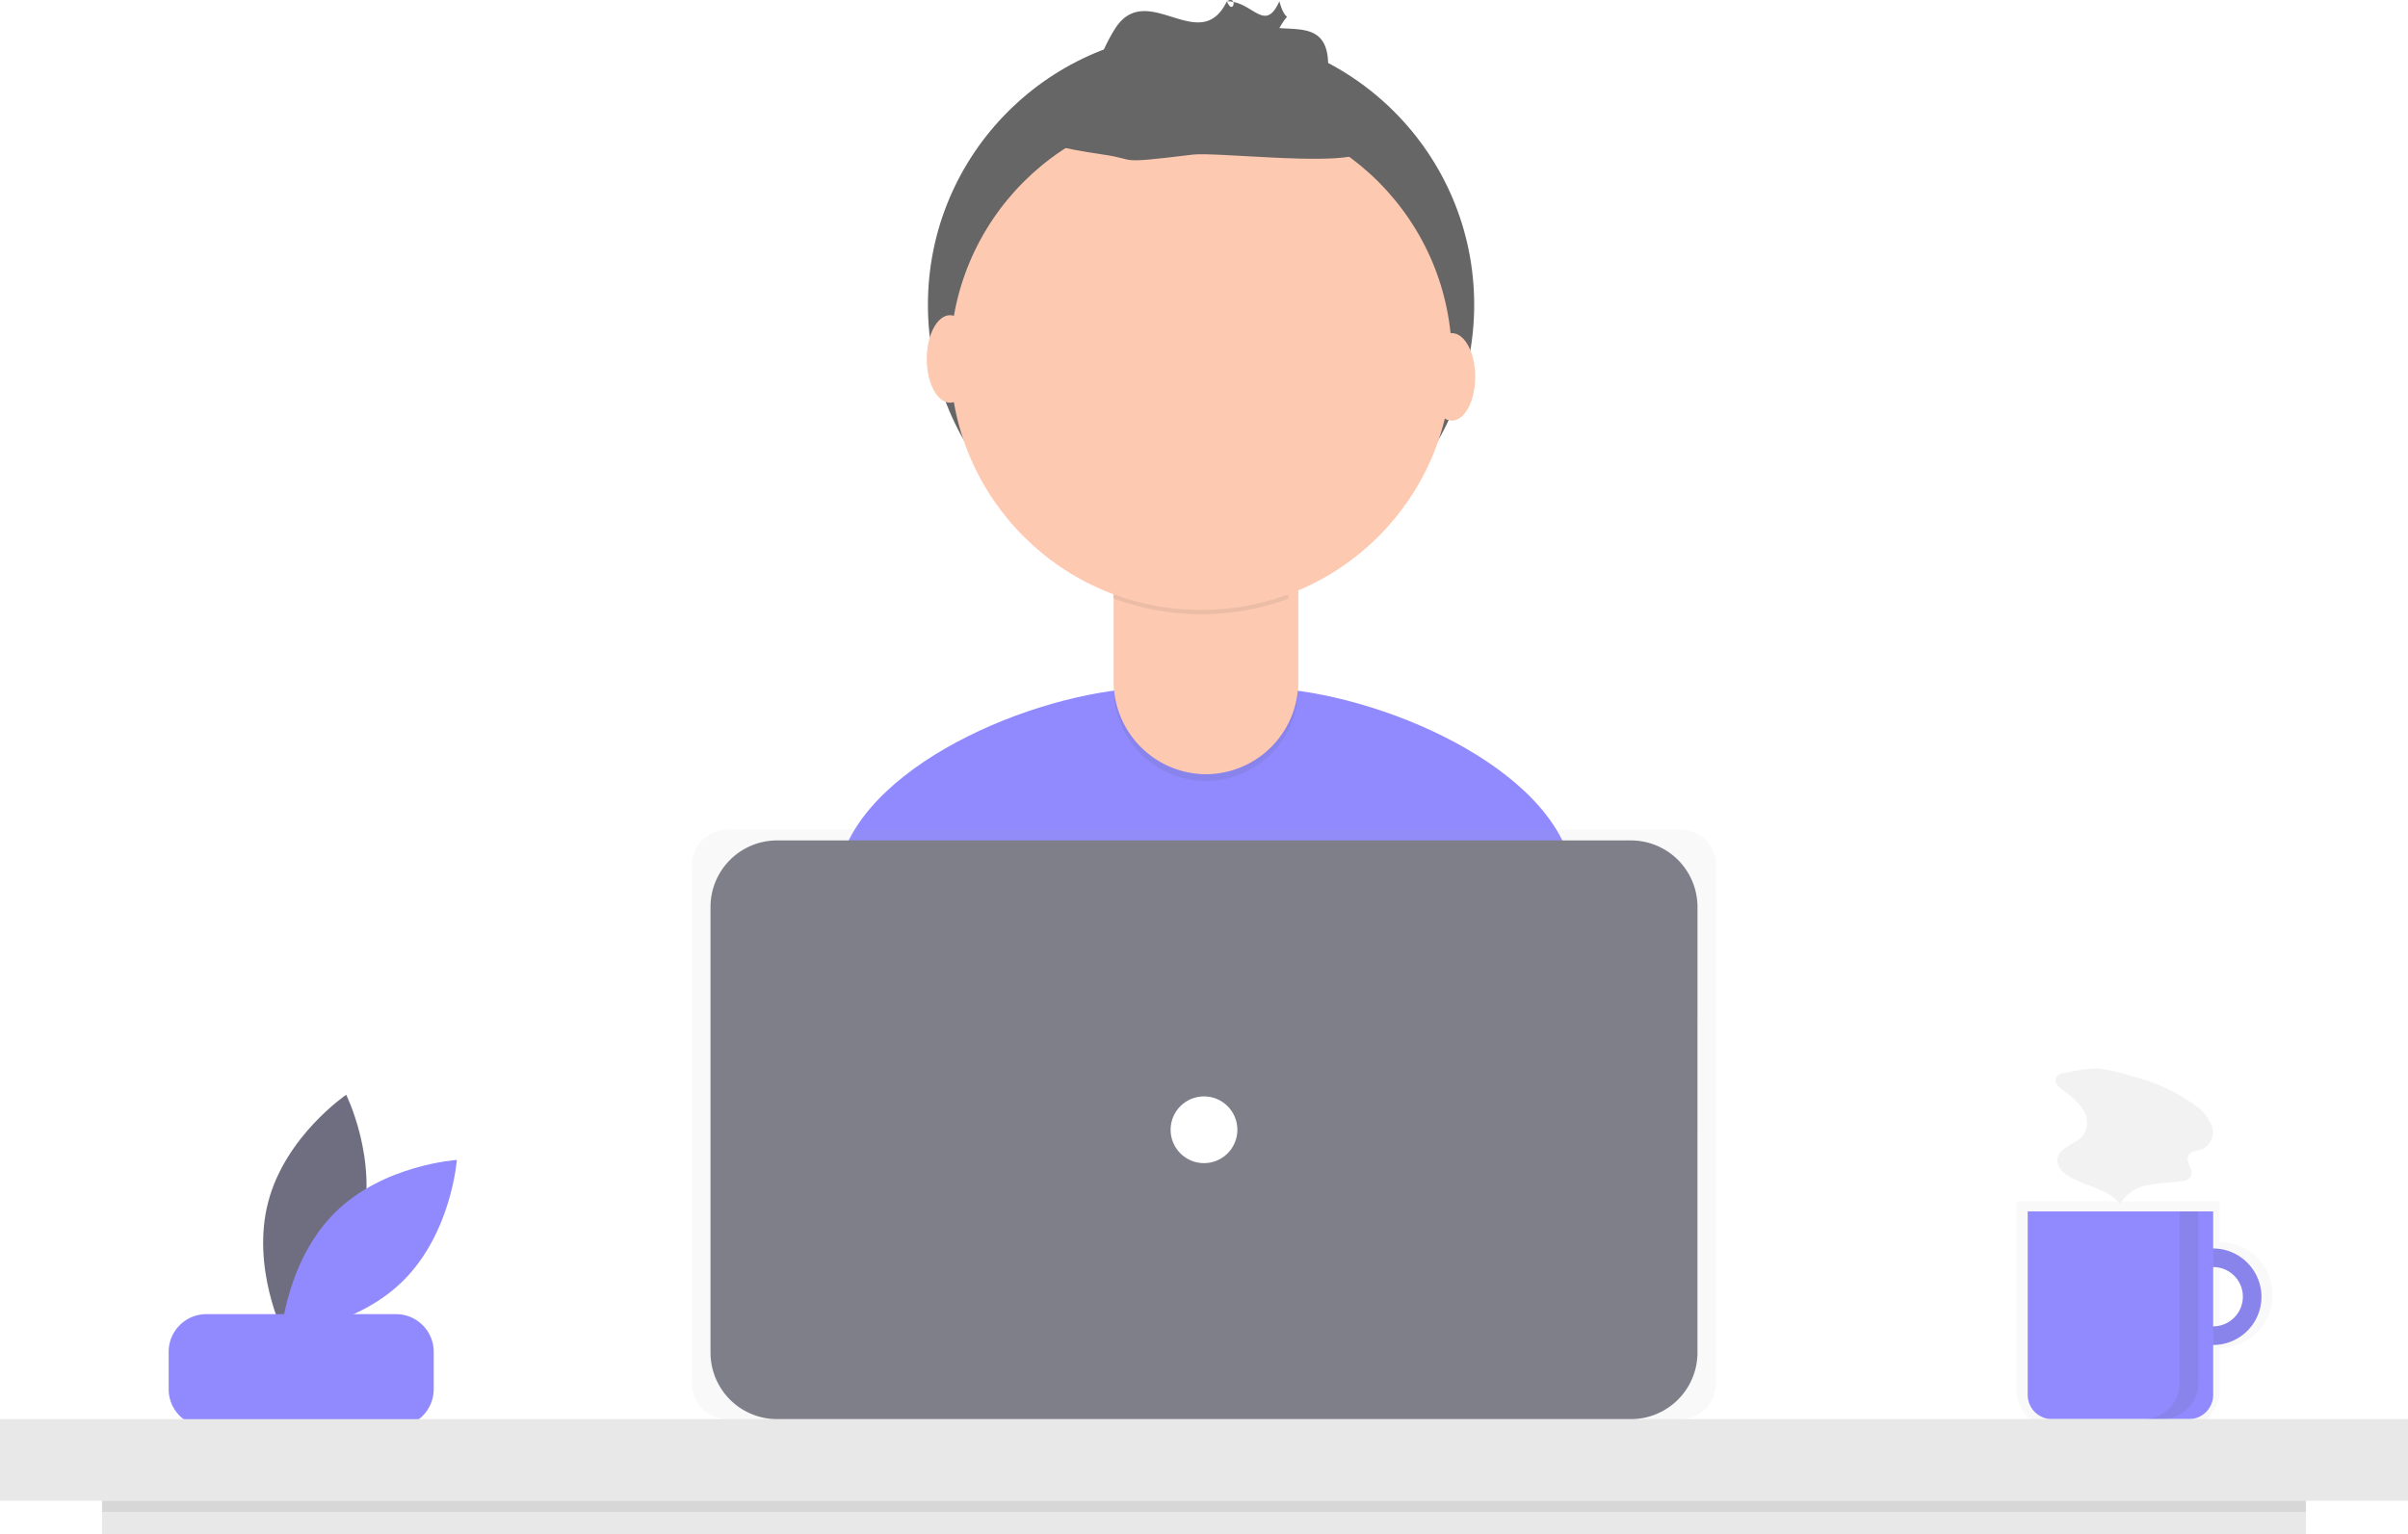 <svg xmlns="http://www.w3.org/2000/svg" xmlns:xlink="http://www.w3.org/1999/xlink" width="180.247" height="114.861" viewBox="0 0 180.247 114.861"><defs><style>.a{opacity:0.75;}.b{fill:#3f3d56;}.c,.d{fill:#6c63ff;}.d,.j,.k{fill-rule:evenodd;}.e{opacity:0.7;}.f{fill:url(#a);}.g{fill:rgba(0,0,0,0.1);}.h{fill:#e0e0e0;}.i{fill:#fdb797;}.j{fill:url(#b);}.k{fill:#535461;}.l{fill:#fff;}.m{fill:#eee;}.n{fill:#333;}.o{opacity:0.1;}</style><linearGradient id="a" x1="-8.986" y1="-7.045" x2="-8.977" y2="-7.045" gradientUnits="objectBoundingBox"><stop offset="0" stop-color="gray" stop-opacity="0.251"/><stop offset="0.54" stop-color="gray" stop-opacity="0.122"/><stop offset="1" stop-color="gray" stop-opacity="0.102"/></linearGradient><linearGradient id="b" x1="-0.676" y1="-1.588" x2="-0.673" y2="-1.588" xlink:href="#a"/></defs><g class="a" transform="translate(0 -218.55)"><g transform="translate(19.698 300.516)"><path class="b" d="M227.805,613.562c-1.3,4.935-5.837,8.019-5.837,8.019s-2.44-4.917-1.144-9.852,5.837-8.019,5.837-8.019S229.1,608.627,227.805,613.562Z" transform="translate(-220.445 -603.71)"/></g><g transform="translate(21.058 305.398)"><path class="c" d="M231.8,633.95c-3.63,3.586-4.036,9.06-4.036,9.06s5.479-.34,9.109-3.926,4.036-9.06,4.036-9.06S235.434,630.364,231.8,633.95Z" transform="translate(-227.769 -630.024)"/></g><path class="d" d="M87.891,576.061a2.821,2.821,0,0,0-2.82-2.82h-14.2a2.821,2.821,0,0,0-2.82,2.82v2.8a2.821,2.821,0,0,0,2.82,2.82h14.2a2.821,2.821,0,0,0,2.82-2.82Z" transform="translate(-55.426 -256.299)"/><g class="e" transform="translate(150.947 308.508)"><g transform="translate(0)"><path class="f" d="M943.013,649.827v-3.042H927.8v14.068a2.98,2.98,0,0,0,2.966,2.966h9.278a2.979,2.979,0,0,0,2.965-2.966v-3.118a3.954,3.954,0,0,0,0-7.909Zm0,6.388v-4.867a2.433,2.433,0,1,1,0,4.867Z" transform="translate(-927.805 -646.785)"/></g></g><g transform="translate(162.056 312.026)"><path class="c" d="M991.289,665.744a3.611,3.611,0,1,0,3.611,3.611h0A3.629,3.629,0,0,0,991.289,665.744Zm0,5.833h0a2.222,2.222,0,1,1,2.221-2.222A2.233,2.233,0,0,1,991.289,671.577Z" transform="translate(-987.678 -665.744)"/></g><g transform="translate(162.056 312.026)"><path class="g" d="M991.289,665.744a3.611,3.611,0,1,0,3.611,3.611h0A3.629,3.629,0,0,0,991.289,665.744Zm0,5.833h0a2.222,2.222,0,1,1,2.221-2.222A2.233,2.233,0,0,1,991.289,671.577Z" transform="translate(-987.678 -665.744)"/></g><path class="c" d="M818.016,531.776H831.9V545.52a1.818,1.818,0,0,1-1.809,1.809H819.825a1.818,1.818,0,0,1-1.809-1.809Z" transform="translate(-666.236 -222.527)"/><rect class="h" width="180.247" height="6.11" transform="translate(0 324.802)"/><g transform="translate(58.747 270.041)"><path class="c" d="M462.943,476.808c9.073,0,23.9-2.7,30.949-7.35-.763-4.172-2.52-10.923-4.184-16.964-2.12-7.694-15.5-13.028-23.479-13.028h-7.691c-8.006,0-21.4,5.365-23.5,13.092-1.595,5.889-3.3,12.355-4.145,16.152C438.157,473.812,453.394,476.808,462.943,476.808Z" transform="translate(-430.896 -439.465)"/></g><path class="g" d="M449.291,261.311H463.11v11.055a6.943,6.943,0,0,1-6.91,6.91h0a6.943,6.943,0,0,1-6.91-6.91V261.311Z" transform="translate(-365.927 -2.246)"/><path class="i" d="M451.273,258.553h9.855a1.992,1.992,0,0,1,1.982,1.982v9.073a6.943,6.943,0,0,1-6.91,6.91h0a6.943,6.943,0,0,1-6.91-6.91v-9.073A1.992,1.992,0,0,1,451.273,258.553Z" transform="translate(-365.927)"/><g class="e" transform="translate(51.797 280.661)"><path class="j" d="M355.812,380.394a2.692,2.692,0,0,0-2.69-2.69H281.848a2.692,2.692,0,0,0-2.69,2.69v38.76a2.692,2.692,0,0,0,2.69,2.69h71.273a2.692,2.692,0,0,0,2.69-2.69Z" transform="translate(-279.158 -377.704)"/></g><path class="k" d="M360.519,387.072a4.982,4.982,0,0,0-4.979-4.979H291.621a4.982,4.982,0,0,0-4.979,4.979V420.44a4.982,4.982,0,0,0,4.979,4.979h63.918a4.981,4.981,0,0,0,4.979-4.979Z" transform="translate(-233.457 -100.618)"/><circle class="l" cx="2.499" cy="2.499" r="2.499" transform="translate(87.624 300.639)"/><rect class="h" width="164.972" height="2.499" transform="translate(7.638 330.912)"/><rect class="g" width="164.972" height="0.833" transform="translate(7.638 330.912)"/><g transform="translate(160.459 309.249)"><path class="g" d="M981.779,650.776v12.845a2.721,2.721,0,0,1-2.708,2.708h1.389a2.721,2.721,0,0,0,2.708-2.708V650.776Z" transform="translate(-979.071 -650.776)"/></g><g transform="translate(153.855 298.54)"><path class="m" d="M944.144,593.419a.811.811,0,0,0-.613.311c-.182.33.148.7.449.93a5.977,5.977,0,0,1,1.521,1.416,1.775,1.775,0,0,1,.084,1.962c-.54.732-1.828.89-1.953,1.791-.08.578.42,1.072.927,1.362,1.251.717,2.863.908,3.769,2.029a2.923,2.923,0,0,1,2.049-1.407c.836-.19,1.7-.176,2.551-.305a.883.883,0,0,0,.7-.373c.237-.481-.438-1.057-.205-1.54.177-.367.7-.339,1.079-.486a1.406,1.406,0,0,0,.7-1.677,3.165,3.165,0,0,0-1.195-1.551,13.38,13.38,0,0,0-4.811-2.224,12.317,12.317,0,0,0-2.557-.592A12.777,12.777,0,0,0,944.144,593.419Z" transform="translate(-943.478 -593.064)"/></g><g transform="translate(35.962 189.805)"><circle class="n" cx="20.445" cy="20.445" r="20.445" transform="translate(33.496 31.117)"/><path class="o" d="M544.34,606.686a18.854,18.854,0,0,0,13.1.036V605.11h-13.1Z" transform="translate(-496.975 -533.148)"/><circle class="i" cx="18.777" cy="18.777" r="18.777" transform="translate(35.163 36.86)"/><path class="n" d="M489.48,300.4s-.687,1.036,6.055,2c2.713.389.742.729,6.73,0,1.593-.193,10.345.8,12.254,0v-3.416l-9.213-3.307Z" transform="translate(-448.915 -262.082)"/><path class="n" d="M486.32,236.628a12.8,12.8,0,0,1,1.745-4.373c2.4-3.651,6.327,2.156,8.343-2.007.483,1.156.834-.5,0,0,1.931-.02,2.836,2.447,3.928,0,.551,1.976.923.394,0,2.007,1.712.124,3.541-.1,3.648,2.537a6.334,6.334,0,0,1-1.576,4.424c-.933,1.007-2.212-4.8-3.326-4.424-2.551.868-4.49,5.616-6.8,1.836C491.756,235.774,485.861,238.826,486.32,236.628Z" transform="translate(-440.533 -201.407)"/><ellipse class="i" cx="1.747" cy="3.276" rx="1.747" ry="3.276" transform="translate(33.409 52.344)"/><ellipse class="i" cx="1.747" cy="3.276" rx="1.747" ry="3.276" transform="translate(70.968 53.686)"/></g></g></svg>